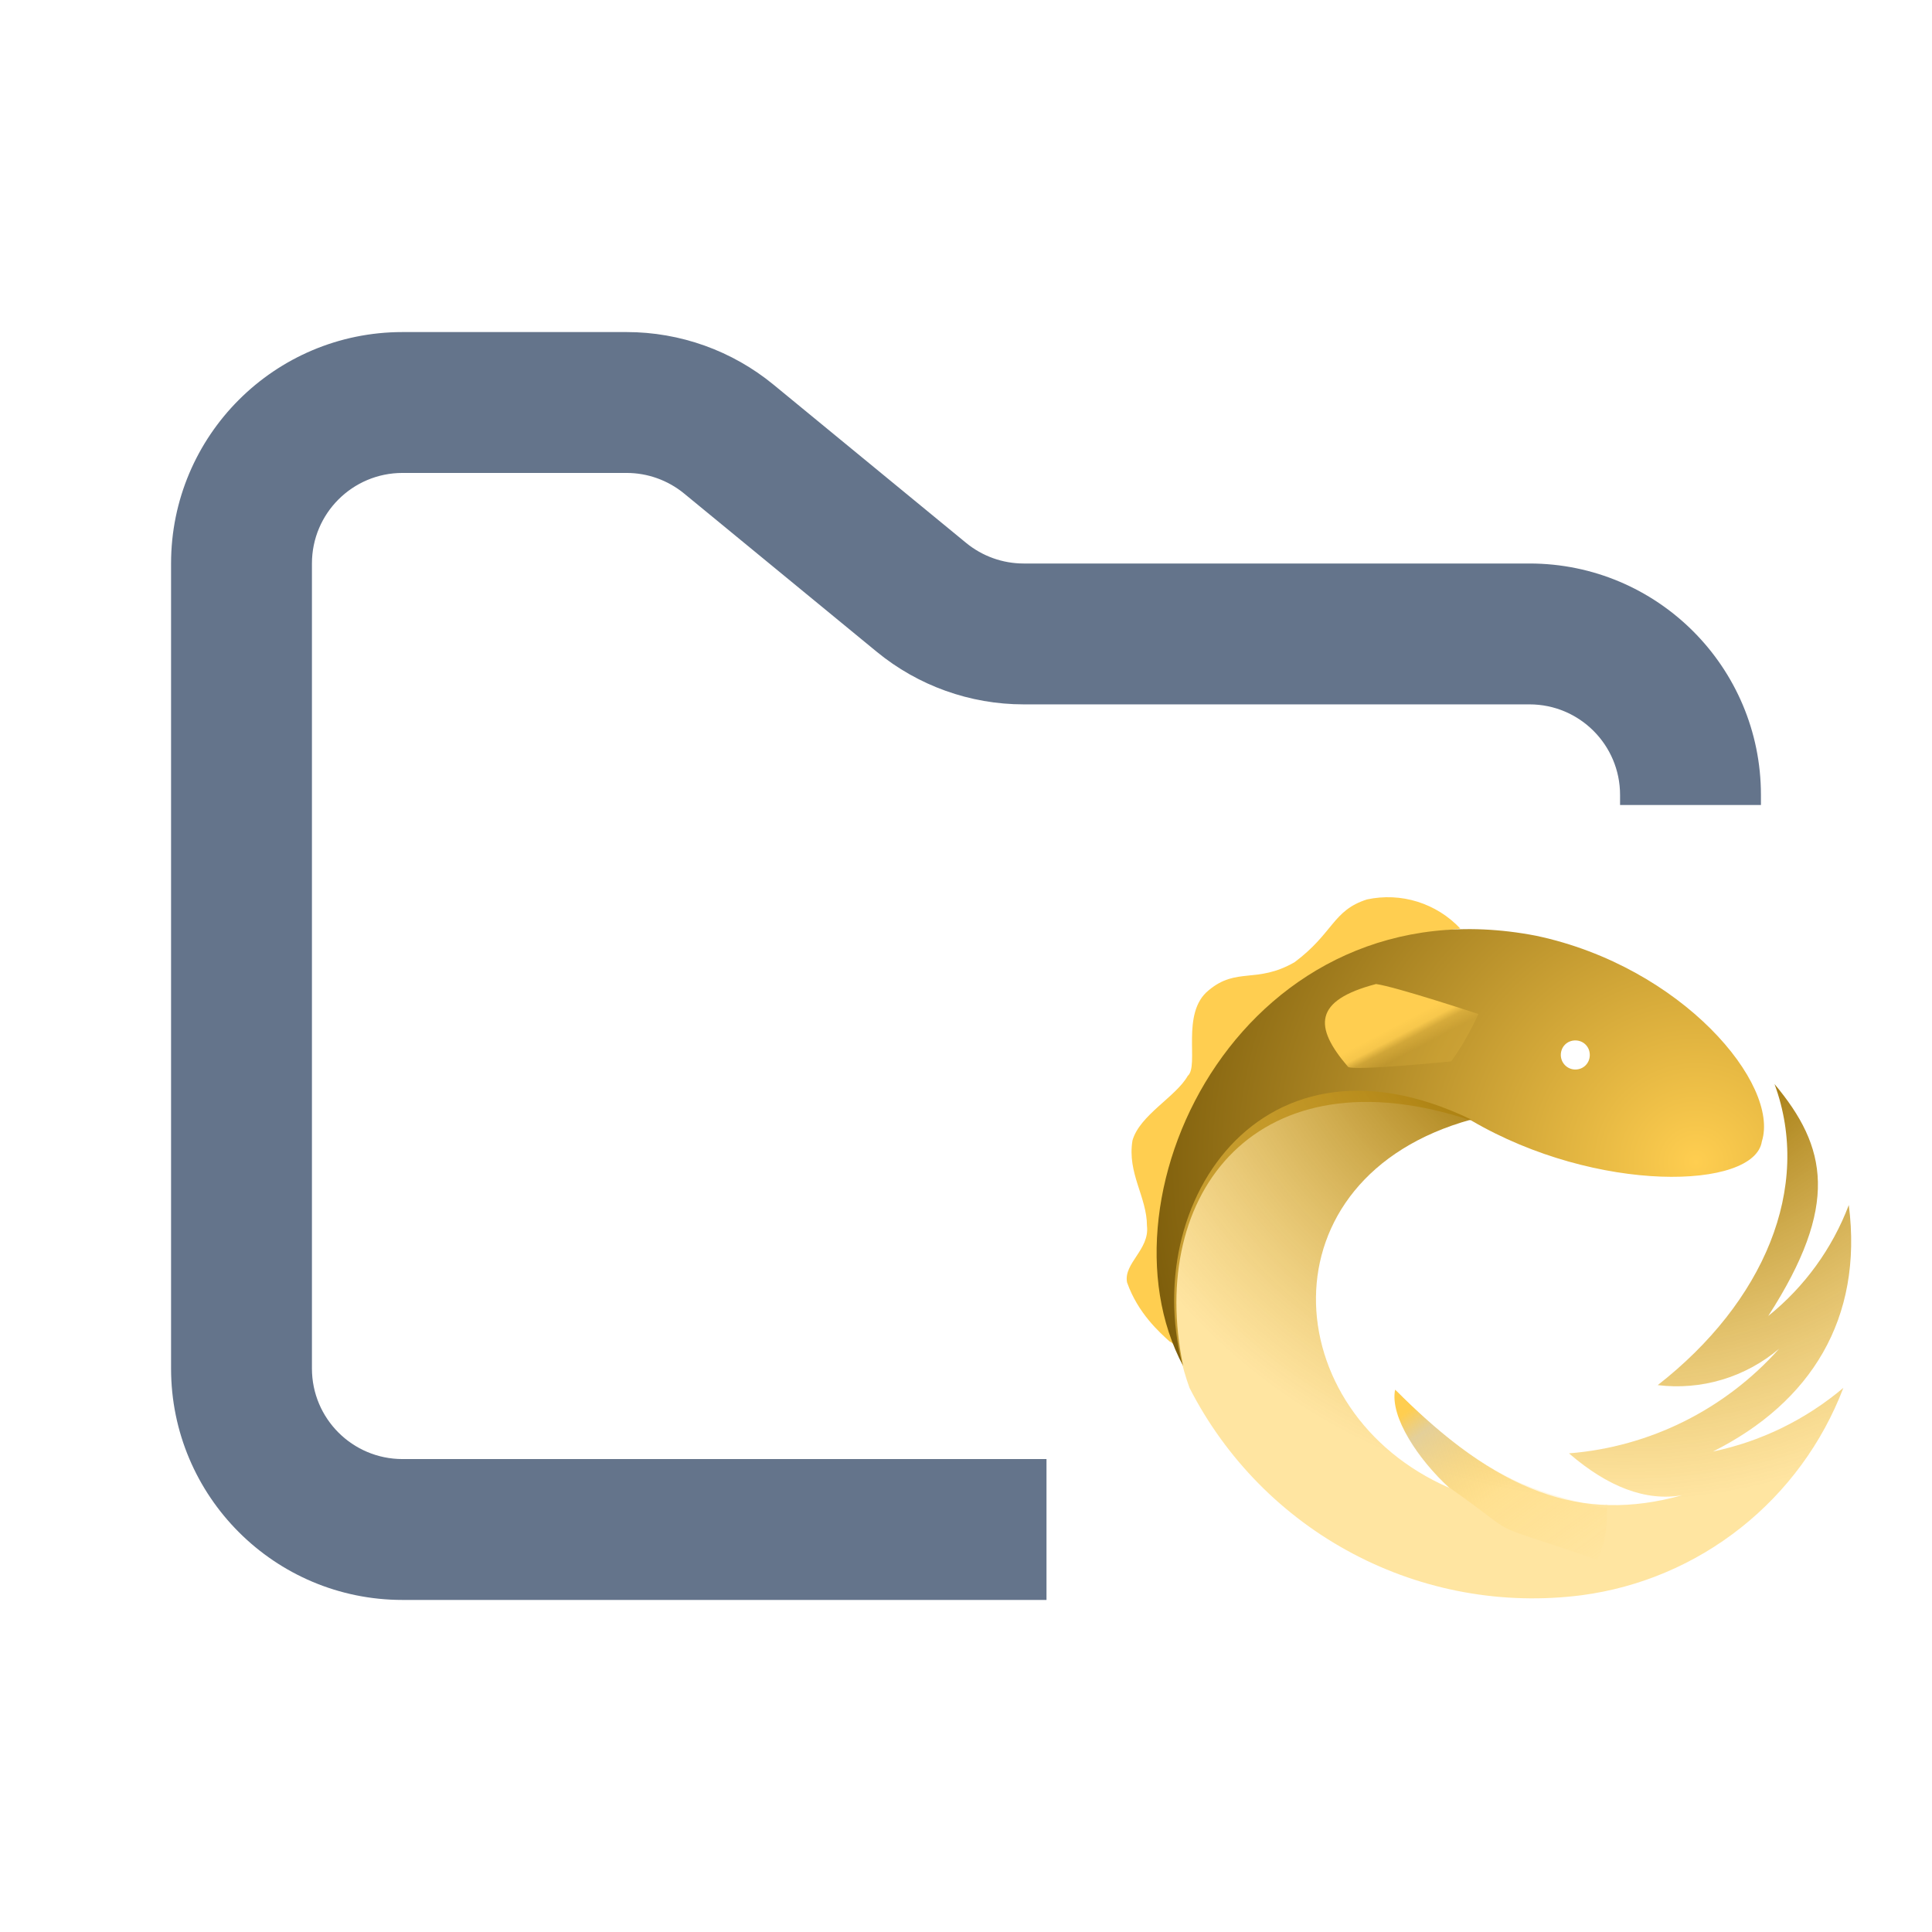 <svg width="48" height="48" viewBox="0 0 48 48" fill="none" xmlns="http://www.w3.org/2000/svg">
<path fill-rule="evenodd" clip-rule="evenodd" d="M10 8.25C6.824 8.25 4.25 10.824 4.25 14V34C4.25 37.176 6.824 39.75 10 39.75H26V36.25H10C8.757 36.25 7.75 35.243 7.75 34V14C7.75 12.757 8.757 11.75 10 11.75H15.568C16.089 11.75 16.593 11.931 16.996 12.261L21.782 16.193C22.811 17.038 24.101 17.5 25.432 17.5H38C39.243 17.5 40.25 18.507 40.25 19.75V20H43.75V19.75C43.75 16.574 41.176 14 38 14H25.432C24.911 14 24.407 13.819 24.004 13.489L19.218 9.557C18.189 8.712 16.899 8.25 15.568 8.25H10Z" fill="#64748B"/>
<path d="M29.171 33.397C28.248 28.47 30.701 23.702 36.281 23.07C35.989 22.759 35.622 22.53 35.217 22.403C34.811 22.276 34.379 22.257 33.963 22.346C33.108 22.617 33.131 23.183 32.163 23.906C31.218 24.448 30.724 24.019 30.026 24.606C29.328 25.171 29.801 26.482 29.509 26.73C29.216 27.25 28.316 27.702 28.136 28.335C28.001 29.148 28.496 29.736 28.496 30.459C28.564 31.046 27.911 31.385 28.001 31.86C28.271 32.628 28.811 33.103 29.058 33.329C29.126 33.351 29.194 33.442 29.171 33.397Z" fill="#FFCE50"/>
<path d="M39.138 26.572C39.043 26.572 38.951 26.534 38.884 26.466C38.816 26.398 38.778 26.306 38.778 26.21C38.778 26.007 38.936 25.849 39.138 25.849C39.341 25.849 39.498 26.007 39.498 26.21C39.498 26.414 39.341 26.572 39.138 26.572ZM29.396 33.939C28.496 29.645 31.241 26.075 36.551 27.837C39.678 29.668 43.593 29.555 43.773 28.357C44.223 26.934 41.793 24.019 38.171 23.25C30.971 21.849 27.101 29.645 29.396 33.939Z" fill="url(#paint0_radial_808_1373)"/>
<path d="M41.186 34.413C41.723 34.479 42.268 34.433 42.787 34.277C43.306 34.121 43.787 33.86 44.201 33.51C42.858 35.018 40.989 35.949 38.981 36.108C39.948 36.944 40.893 37.306 41.793 37.148C39.296 37.848 37.203 37.08 34.683 34.549C34.548 35.227 35.268 36.289 36.011 36.967C31.691 35.091 31.308 29.261 36.551 27.815C31.128 25.194 28.046 30.301 29.553 34.481C30.453 36.242 31.871 37.681 33.615 38.602C35.358 39.524 37.342 39.884 39.296 39.633C40.741 39.442 42.108 38.862 43.252 37.955C44.397 37.048 45.276 35.848 45.798 34.481C44.865 35.269 43.752 35.813 42.558 36.063C44.988 34.843 46.293 32.764 45.933 29.939C45.522 31.021 44.831 31.973 43.931 32.696C45.708 29.939 45.393 28.493 44.088 26.934C45.033 29.51 43.818 32.357 41.186 34.413Z" fill="url(#paint1_radial_808_1373)"/>
<path d="M39.926 37.374C39.746 37.328 40.353 37.622 39.183 37.306C38.013 36.989 36.821 36.696 34.661 34.526C34.526 35.204 35.246 36.266 35.988 36.944C37.991 38.345 36.618 37.69 39.678 38.752C39.926 38.278 39.926 37.848 39.926 37.374Z" fill="url(#paint2_linear_808_1373)"/>
<path d="M36.056 26.369C36.056 26.369 36.326 25.985 36.416 25.804C36.551 25.578 36.731 25.194 36.731 25.194C36.731 25.194 34.683 24.516 34.188 24.448C32.636 24.855 32.636 25.51 33.491 26.504C33.603 26.617 36.056 26.369 36.056 26.369Z" fill="url(#paint3_linear_808_1373)"/>
<defs>
<radialGradient id="paint0_radial_808_1373" cx="0" cy="0" r="1" gradientUnits="userSpaceOnUse" gradientTransform="translate(42.158 28.868) scale(16.193 15.653)">
<stop stop-color="#FFCE50"/>
<stop offset="1" stop-color="#684B00"/>
</radialGradient>
<radialGradient id="paint1_radial_808_1373" cx="0" cy="0" r="1" gradientUnits="userSpaceOnUse" gradientTransform="translate(40.367 23.061) scale(14.705 14.233)">
<stop stop-color="#FFCE50"/>
<stop offset="0.29" stop-color="#976D00"/>
<stop offset="1" stop-color="#FFCE50" stop-opacity="0.537"/>
</radialGradient>
<linearGradient id="paint2_linear_808_1373" x1="31.038" y1="22.571" x2="41.946" y2="37.544" gradientUnits="userSpaceOnUse">
<stop stop-color="#FFCE50"/>
<stop offset="0.67" stop-color="#FFCE50"/>
<stop offset="0.705" stop-color="#DFCC9A" stop-opacity="0.824"/>
<stop offset="0.83" stop-color="#FFCE50" stop-opacity="0.2"/>
<stop offset="1" stop-color="#FFCE50" stop-opacity="0"/>
</linearGradient>
<linearGradient id="paint3_linear_808_1373" x1="35.347" y1="25.973" x2="34.996" y2="25.308" gradientUnits="userSpaceOnUse">
<stop stop-color="#FFCE50" stop-opacity="0.15"/>
<stop offset="0.4" stop-color="#FFCE50" stop-opacity="0.4"/>
<stop offset="0.65" stop-color="#FFCE50" stop-opacity="0.89"/>
<stop offset="1" stop-color="#FFCE50"/>
</linearGradient>
</defs>
</svg>
